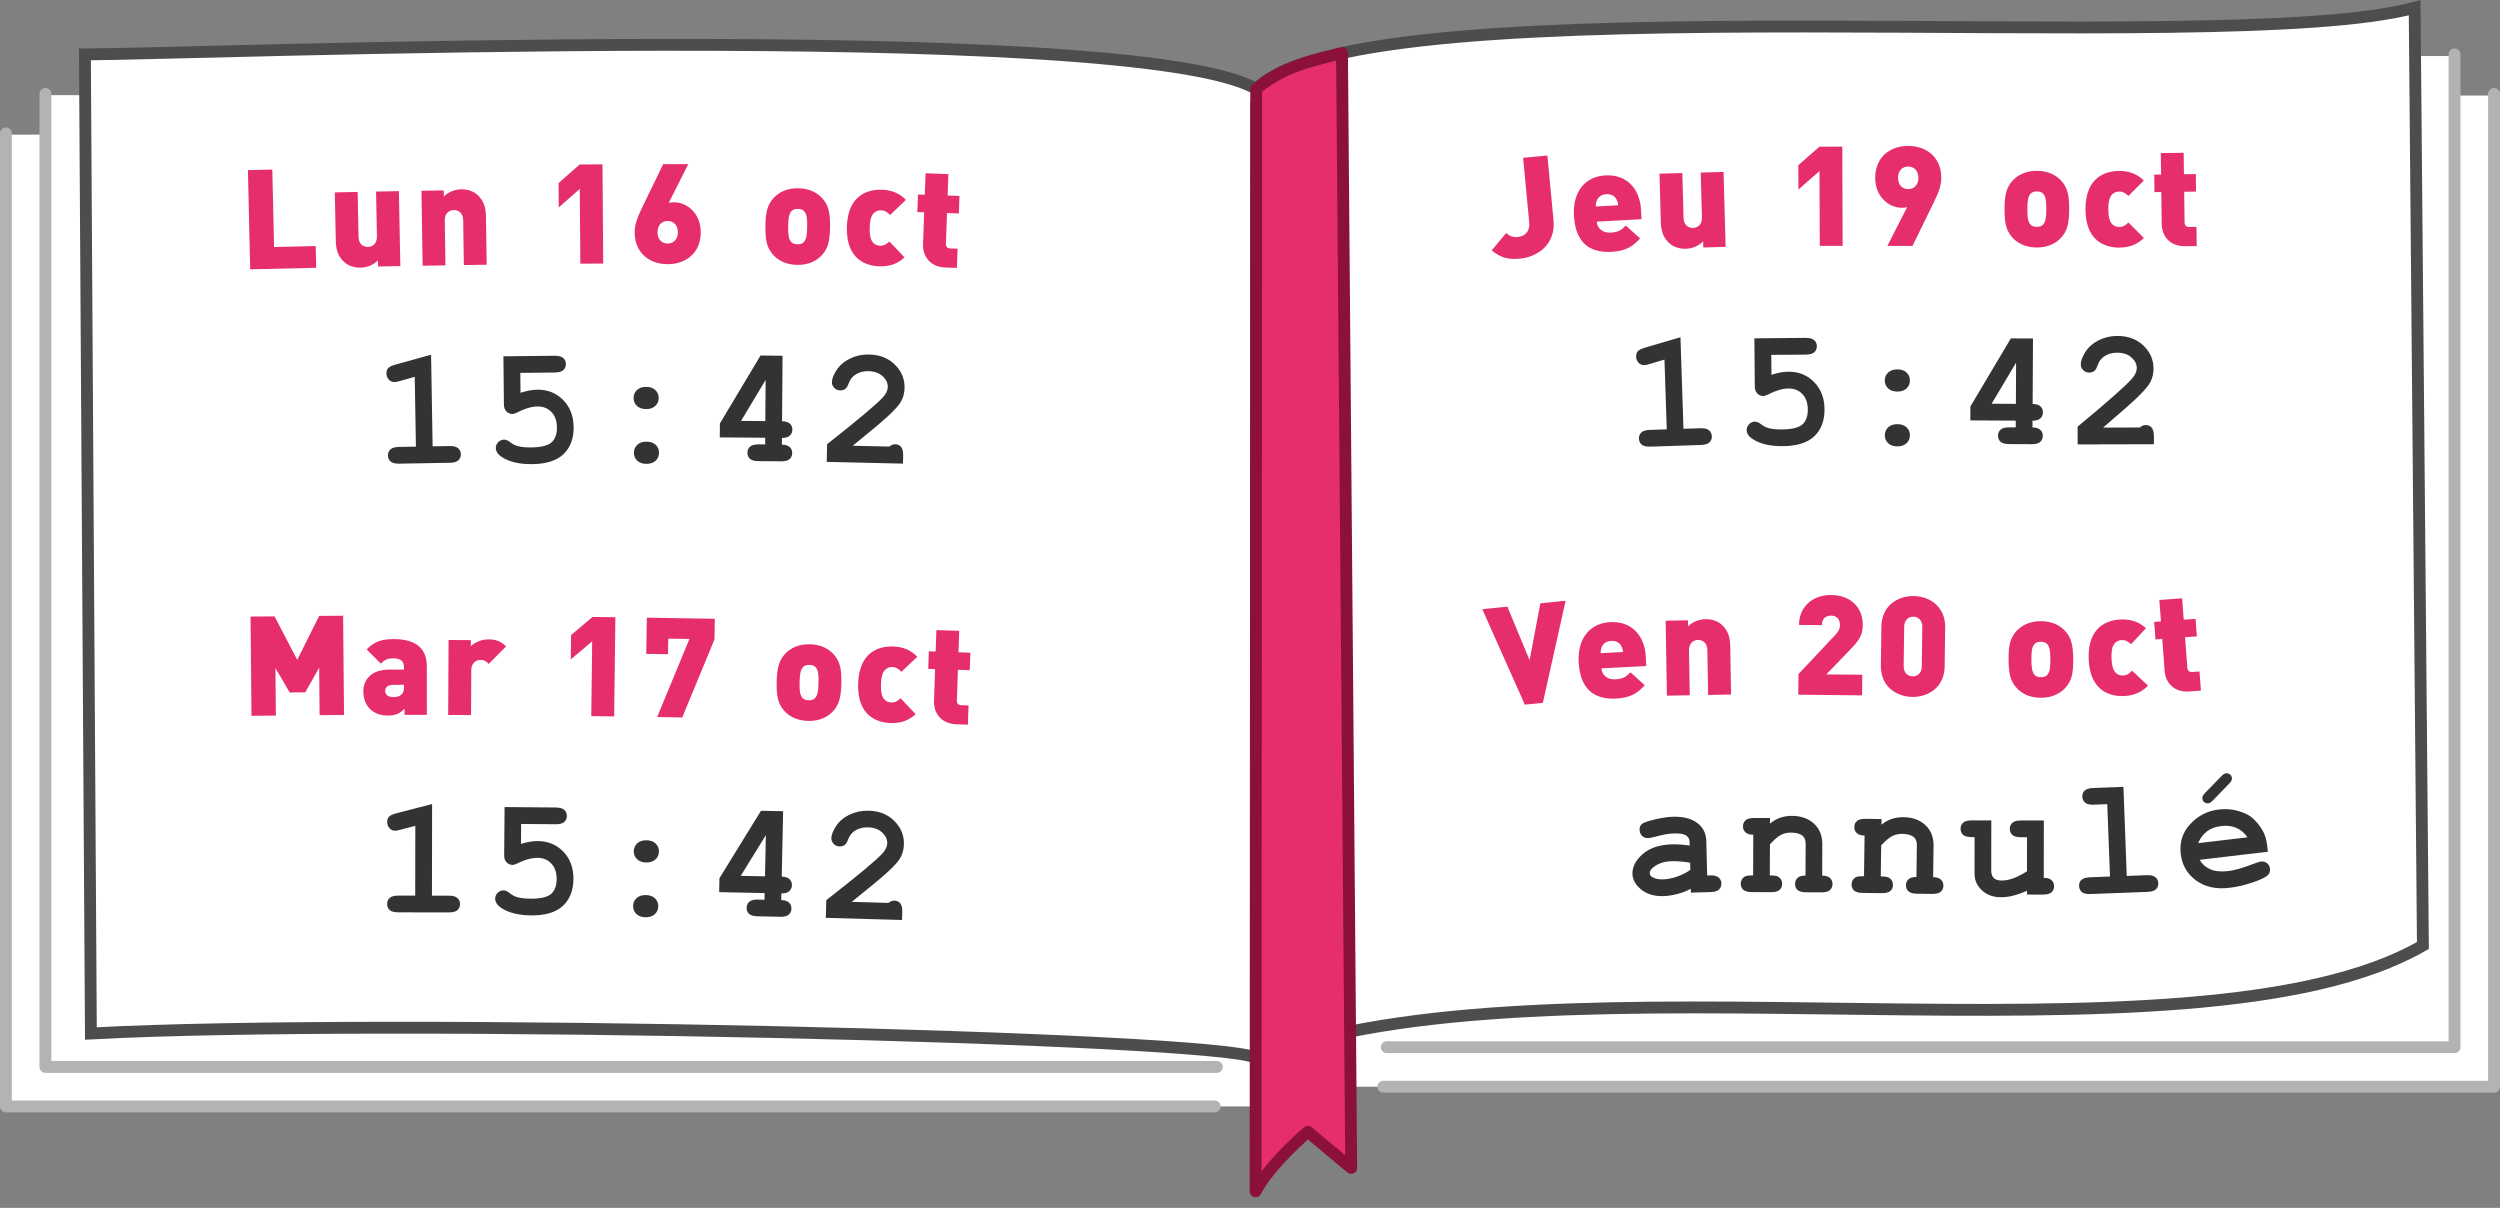 <?xml version="1.0" encoding="UTF-8"?>
<svg width="63.295mm" height="30.581mm" version="1.1" viewBox="0 0 63.295 30.581" xmlns="http://www.w3.org/2000/svg">
<rect x="0" y="0" width="63.295" height="30.581" fill="#808080" stroke="none"/>
<g transform="translate(-21.045 -14.878)">
<g fill="#fff" fill-rule="evenodd" stroke-width=".3">
<path d="m54.785 17.297h29.404v25.094h-29.404z" stop-color="#000000"/>
<path d="m21.195 18.287h31.641v24.604h-31.641z" stop-color="#000000"/>
<path d="m22.195 17.287h31.641v24.604h-31.641z" stop-color="#000000"/>
<path d="m54.785 16.297h28.404v25.094h-28.404z" stop-color="#000000"/>
</g>
<g fill="none" stroke="#b3b3b3" stroke-linecap="round" stroke-linejoin="round" stroke-width=".3">
<path d="m51.8 42.891h-30.606v-24.635" stop-color="#000000" style="-inkscape-stroke:none;font-variation-settings:normal"/>
<path d="m84.189 17.256v25.135h-28.122" stop-color="#000000" style="-inkscape-stroke:none;font-variation-settings:normal"/>
<path d="m51.854 41.891h-29.659v-24.635" stop-color="#000000" style="-inkscape-stroke:none;font-variation-settings:normal"/>
<path d="m83.189 16.256v25.135h-27.034" stop-color="#000000" style="-inkscape-stroke:none;font-variation-settings:normal"/>
</g>
<path d="m23.195 16.256c2.522 0 26.516-0.939 29.655 0.873 2.795-2.795 24.433-0.733 29.329-2.055l0.209 23.742c-5.847 3.376-22.097-0.041-29.539 2.851-0.767-0.53-22.087-1.024-29.503-0.623z" fill="#fff" fill-rule="evenodd" stop-color="#000000" stroke="#4d4d4d" stroke-width=".3" style="-inkscape-stroke:none;font-variation-settings:normal"/>
<g fill="none">
<path d="m58.867 21.477c7.25-0.863 19.461 0.19 23.312-0.85" stop-color="#000000" style="-inkscape-stroke:none;font-variation-settings:normal"/>
<path d="m58.873 26.476c7.251-0.862 19.456 0.191 23.306-0.849" stop-color="#000000" style="-inkscape-stroke:none;font-variation-settings:normal"/>
<path d="m58.828 32.814c8.205-1.071 18.61 0.94 23.56-1.918" stop-color="#000000" style="-inkscape-stroke:none;font-variation-settings:normal"/>
<path d="m58.883 37.807c8.205-1.055 18.567 0.94 23.505-1.911" stop-color="#000000" style="-inkscape-stroke:none;font-variation-settings:normal"/>
<path d="m27.17 38.006c9.143-0.144 25.02 0.285 25.68 0.741" stop-color="#000000" style="-inkscape-stroke:none;font-variation-settings:normal"/>
<path d="m27.195 26.701c7.622-0.183 23.19-0.474 25.675 0.961" stop-color="#000000" style="-inkscape-stroke:none;font-variation-settings:normal"/>
</g>
<path d="m52.85 17.469v24.131" fill="#fff" fill-rule="evenodd" stop-color="#000000" stroke="#4d4d4d" stroke-width=".3" style="-inkscape-stroke:none;font-variation-settings:normal"/>
<g fill="#333" stroke-width="1px">
<path d="m31.959 23.859 0.039 2.319 0.428-0.007q0.153-0.003 0.218 0.056 0.067 0.057 0.069 0.152 0.002 0.093-0.064 0.154-0.063 0.059-0.216 0.062l-1.279 0.022q-0.153 0.003-0.22-0.054-0.065-0.059-0.067-0.154-0.002-0.093 0.062-0.152 0.065-0.061 0.218-0.064l0.428-0.007-0.03-1.767-0.377 0.106q-0.091 0.026-0.136 0.027-0.081 0.001-0.142-0.062-0.059-0.063-0.061-0.156-0.001-0.085 0.041-0.133 0.043-0.05 0.18-0.09zm2.259 0.46 0.005 0.504q0.235-0.077 0.427-0.079 0.391-0.004 0.652 0.26 0.261 0.264 0.266 0.686 0.005 0.434-0.255 0.685-0.258 0.249-0.797 0.254-0.475 5e-3 -0.754-0.172-0.162-0.102-0.164-0.236-8.94e-4 -0.085 0.06-0.147 0.063-0.065 0.15-0.066 0.072-7.63e-4 0.158 0.069 0.085 0.067 0.179 0.093 0.133 0.038 0.339 0.036 0.384-0.004 0.524-0.127 0.139-0.126 0.137-0.38-0.003-0.25-0.141-0.391-0.136-0.141-0.349-0.139-0.229 0.002-0.521 0.154-0.066 0.036-0.115 0.036-0.091 9.59e-4 -0.154-0.065-0.061-0.066-0.062-0.171l-0.013-1.224 1.296-0.014q0.153-0.002 0.218 0.058 0.067 0.057 0.068 0.152 9.81e-4 0.093-0.065 0.154-0.063 0.059-0.216 0.06zm3.504 0.634q2.98e-4 0.12-0.084 0.201-0.085 0.081-0.233 0.081-0.149 3.7e-4 -0.234-0.08t-0.085-0.2q-2.99e-4 -0.12 0.084-0.201 0.085-0.081 0.233-0.081 0.149-3.7e-4 0.234 0.08t0.085 0.2zm0.008 1.387q2.99e-4 0.12-0.084 0.201-0.085 0.081-0.233 0.081-0.149 3.71e-4 -0.234-0.08-0.085-0.08-0.085-0.2-2.99e-4 -0.12 0.084-0.201 0.085-0.081 0.233-0.081 0.149-3.71e-4 0.234 0.08 0.085 0.08 0.085 0.2zm3.128-2.455-0.013 1.658q0.134 0.001 0.198 0.062 0.064 0.058 0.063 0.151-7.47e-4 0.093-0.067 0.152-0.065 0.059-0.197 0.058l-0.001 0.169q0.134 0.001 0.198 0.062 0.064 0.06 0.063 0.153-7.48e-4 0.093-0.067 0.152-0.065 0.057-0.217 0.056l-0.568-0.005q-0.153-0.001-0.219-0.06-0.064-0.06-0.063-0.156 7.48e-4 -0.093 0.065-0.15 0.067-0.059 0.22-0.058l0.165 0.001 0.001-0.169-1.151-0.009 0.003-0.353 1.029-1.72zm-0.437 1.654 0.008-1.042-0.622 1.037zm2.212 0.624 0.928 0.021q0.078-0.06 0.146-0.059 0.097 0.002 0.151 0.068 0.056 0.065 0.053 0.22l-0.005 0.203-1.93-0.044 0.01-0.448q1.166-0.919 1.41-1.184 0.123-0.136 0.126-0.26 0.004-0.155-0.13-0.276-0.132-0.123-0.357-0.128-0.227-0.005-0.381 0.124-0.08 0.068-0.131 0.206-0.031 0.086-0.083 0.122-0.05 0.036-0.125 0.034-0.087-2e-3 -0.149-0.065-0.061-0.063-0.059-0.146 0.003-0.124 0.121-0.307 0.12-0.183 0.342-0.29 0.224-0.107 0.482-0.101 0.401 0.009 0.652 0.259 0.251 0.248 0.243 0.593-4e-3 0.176-0.082 0.325-0.076 0.147-0.361 0.405-0.224 0.204-0.87 0.729z" aria-label=" 15:42"/>
<path d="m31.985 35.235-0.004 2.319 0.428 7.19e-4q0.153 2.57e-4 0.217 0.06 0.066 0.058 0.066 0.153-1.56e-4 0.093-0.066 0.153-0.064 0.058-0.217 0.058l-1.28-0.002q-0.153-2.57e-4 -0.219-0.058-0.064-0.06-0.064-0.155 1.57e-4 -0.093 0.064-0.151 0.066-0.06 0.219-0.06l0.428 7.19e-4 3e-3 -1.767-0.378 0.099q-0.091 0.025-0.136 0.025-0.081-1.35e-4 -0.14-0.064-0.058-0.064-0.058-0.157 1.42e-4 -0.085 0.044-0.132 0.043-0.05 0.182-0.087zm2.254 0.504-0.004 0.504q0.236-0.072 0.429-0.071 0.391 0.004 0.647 0.272 0.256 0.269 0.252 0.691-0.004 0.434-0.269 0.68-0.263 0.244-0.802 0.239-0.475-0.004-0.751-0.186-0.16-0.105-0.159-0.239 7.5e-4 -0.085 0.063-0.146 0.065-0.064 0.151-0.063 0.072 6.39e-4 0.156 0.072 0.084 0.069 0.177 0.097 0.132 0.04 0.339 0.042 0.384 0.003 0.526-0.117 0.142-0.123 0.144-0.377 0.002-0.25-0.133-0.394-0.133-0.144-0.346-0.146-0.229-2e-3 -0.524 0.144-0.066 0.035-0.116 0.034-0.091-8.04e-4 -0.152-0.068-0.059-0.067-0.058-0.172l0.011-1.224 1.296 0.011q0.153 0.001 0.216 0.062 0.066 0.058 0.065 0.154-8.22e-4 0.093-0.068 0.152-0.065 0.057-0.218 0.056zm3.489 0.699q-0.002 0.12-0.088 0.199-0.086 0.079-0.235 0.077-0.149-0.002-0.232-0.084-0.084-0.082-0.082-0.202 0.002-0.12 0.088-0.199 0.086-0.079 0.235-0.077 0.149 0.002 0.232 0.084 0.084 0.082 0.082 0.202zm-0.017 1.387q-0.002 0.12-0.088 0.199-0.086 0.079-0.235 0.077-0.149-0.002-0.232-0.084-0.084-0.082-0.082-0.202 0.002-0.12 0.088-0.199 0.086-0.079 0.235-0.077 0.149 0.002 0.232 0.084 0.084 0.082 0.082 0.202zm3.161-2.409-0.035 1.657q0.134 0.003 0.197 0.064 0.063 0.059 0.061 0.152-2e-3 0.093-0.069 0.152-0.065 0.059-0.198 0.056l-0.004 0.169q0.134 0.003 0.197 0.064 0.063 0.061 0.061 0.154-2e-3 0.093-0.069 0.152-0.065 0.057-0.218 0.053l-0.568-0.012q-0.153-0.003-0.218-0.062-0.063-0.061-0.061-0.156 2e-3 -0.093 0.067-0.15 0.067-0.059 0.22-0.055l0.165 0.004 0.004-0.169-1.151-0.024 0.007-0.353 1.051-1.706zm-0.459 1.649 0.022-1.042-0.636 1.029zm2.199 0.646 0.928 0.026q0.078-0.06 0.146-0.058 0.097 0.003 0.151 0.068 0.056 0.066 0.052 0.221l-0.006 0.202-1.93-0.054 0.012-0.448q1.171-0.913 1.416-1.177 0.124-0.135 0.127-0.259 0.004-0.155-0.129-0.277-0.131-0.124-0.356-0.13-0.227-0.006-0.382 0.122-0.08 0.068-0.132 0.205-0.031 0.086-0.084 0.122-0.051 0.036-0.125 0.034-0.087-0.002-0.149-0.066-0.06-0.064-0.058-0.146 0.003-0.124 0.122-0.307 0.121-0.183 0.343-0.288 0.224-0.105 0.482-0.098 0.401 0.011 0.65 0.262 0.25 0.249 0.24 0.594-0.005 0.176-0.083 0.324-0.076 0.147-0.363 0.404-0.225 0.203-0.874 0.724z" aria-label=" 15:42"/>
<path d="m63.591 23.416 0.076 2.318 0.428-0.014q0.153-5e-3 0.219 0.053 0.068 0.056 0.071 0.151 3e-3 0.093-0.061 0.155-0.062 0.06-0.215 0.065l-1.279 0.042q-0.153 5e-3 -0.221-0.051-0.066-0.058-0.069-0.153-3e-3 -0.093 0.059-0.153 0.064-0.062 0.217-0.067l0.428-0.014-0.058-1.766-0.375 0.112q-0.09 0.028-0.136 0.029-0.081 0.003-0.143-0.059-0.06-0.062-0.063-0.155-0.003-0.085 0.039-0.134 0.042-0.051 0.179-0.093zm2.299 0.447 0.005 0.504q0.235-0.077 0.427-0.078 0.391-0.004 0.651 0.261 0.261 0.264 0.265 0.686 4e-3 0.434-0.256 0.685-0.258 0.248-0.798 0.253-0.475 0.004-0.754-0.173-0.162-0.102-0.163-0.236-7.8e-4 -0.085 0.061-0.147 0.063-0.065 0.15-0.065 0.072-6.66e-4 0.158 0.069 0.085 0.067 0.179 0.093 0.133 0.038 0.339 0.036 0.384-0.004 0.524-0.127 0.139-0.125 0.137-0.38-0.002-0.25-0.14-0.391-0.136-0.141-0.349-0.139-0.229 0.002-0.522 0.154-0.066 0.036-0.115 0.036-0.091 8.37e-4 -0.154-0.065-0.061-0.066-0.062-0.171l-0.011-1.224 1.296-0.012q0.153-0.001 0.218 0.058 0.067 0.057 0.068 0.152 8.55e-4 0.093-0.065 0.154-0.064 0.058-0.216 0.06zm3.51 0.649q-3.33e-4 0.12-0.085 0.2-0.085 0.08-0.234 0.08-0.149-4.13e-4 -0.233-0.081-0.085-0.081-0.084-0.201 3.33e-4 -0.12 0.085-0.2 0.085-0.08 0.234-0.08 0.149 4.13e-4 0.233 0.081 0.085 0.081 0.084 0.201zm2.88e-4 1.387q-3.33e-4 0.12-0.085 0.2-0.085 0.08-0.234 0.08-0.149-4.13e-4 -0.233-0.081-0.085-0.081-0.084-0.201 3.32e-4 -0.12 0.085-0.2 0.085-0.08 0.234-0.08 0.149 4.12e-4 0.233 0.081 0.085 0.081 0.084 0.201zm3.116-2.451-0.009 1.658q0.134 7.16e-4 0.198 0.061 0.064 0.058 0.063 0.151-4.96e-4 0.093-0.067 0.153-0.064 0.06-0.197 0.059l-9.02e-4 0.17q0.134 7.15e-4 0.198 0.061 0.064 0.06 0.063 0.153-4.96e-4 0.093-0.067 0.153-0.064 0.058-0.217 0.057l-0.568-3e-3q-0.153-8.14e-4 -0.219-0.059-0.064-0.06-0.063-0.155 4.95e-4 -0.093 0.065-0.151 0.066-0.06 0.219-0.059l0.165 8.81e-4 9.03e-4 -0.17-1.151-0.006 0.002-0.353 1.024-1.723zm-0.433 1.655 0.005-1.042-0.619 1.038zm2.21 0.601 0.928-0.003q0.076-0.062 0.145-0.062 0.097-2.72e-4 0.153 0.064 0.058 0.064 0.058 0.219l5.69e-4 0.203-1.931 0.005-0.001-0.449q1.143-0.948 1.379-1.219 0.119-0.139 0.119-0.263-4.36e-4 -0.155-0.137-0.272-0.135-0.12-0.36-0.119-0.227 6.39e-4 -0.378 0.133-0.078 0.07-0.126 0.209-0.029 0.087-0.08 0.124-0.05 0.037-0.124 0.038-0.087 2.44e-4 -0.151-0.062-0.062-0.062-0.062-0.145-3.48e-4 -0.124 0.113-0.31 0.115-0.186 0.334-0.299 0.221-0.112 0.479-0.113 0.401-0.001 0.658 0.242 0.257 0.241 0.258 0.586 4.94e-4 0.176-0.073 0.327-0.072 0.149-0.35 0.414-0.219 0.209-0.852 0.751z" aria-label=" 15:42"/>
</g>
<g stroke-width="1px">
<path d="m60.683 30.088-0.639 0.065-0.273 1.439-0.562-1.354-0.635 0.064 1.077 2.416 0.456-0.046zm2.042 1.653-0.012-0.24c-0.027-0.521-0.35-0.9-0.9-0.872-0.497 0.025-0.831 0.392-0.799 1.012 0.042 0.817 0.532 0.944 0.952 0.923 0.352-0.018 0.537-0.134 0.721-0.337l-0.363-0.328c-0.097 0.107-0.182 0.168-0.383 0.179-0.215 0.011-0.342-0.124-0.35-0.279zm-0.59-0.355-0.564 0.029c-0.002-0.046 0.002-0.095 0.024-0.15 0.031-0.079 0.105-0.154 0.243-0.161 0.137-7e-3 0.219 0.059 0.258 0.135 0.027 0.052 0.037 0.101 0.039 0.146zm2.737 1.076-0.021-1.213c-0.003-0.201-0.035-0.38-0.2-0.54-0.104-0.101-0.25-0.158-0.43-0.155-0.152 0.003-0.323 0.065-0.438 0.184l-0.003-0.155-0.564 0.01 0.032 1.898 0.578-0.01-0.019-1.136c-0.004-0.219 0.151-0.264 0.228-0.265 0.078-0.001 0.234 0.038 0.237 0.257l0.019 1.136zm3.317 0.021 0.005-0.522-0.91-0.009 0.606-0.629c0.203-0.21 0.314-0.349 0.317-0.614 5e-3 -0.473-0.331-0.762-0.796-0.767-0.437-0.005-0.814 0.263-0.819 0.757l0.579 0.006c2e-3 -0.194 0.13-0.242 0.235-0.241 0.148 0.002 0.225 0.098 0.223 0.235-0.001 0.106-0.037 0.169-0.13 0.267l-0.92 0.978-0.005 0.522zm2.091-0.732 0.013-0.988c0.007-0.519-0.381-0.788-0.797-0.794-0.416-0.005-0.811 0.254-0.818 0.772l-0.013 0.988c-0.007 0.519 0.381 0.788 0.797 0.794 0.416 0.005 0.811-0.254 0.818-0.772zm-0.579-0.004c-0.002 0.176-0.109 0.256-0.233 0.254-0.123-0.002-0.228-0.084-0.226-0.261l0.013-0.991c0.002-0.176 0.109-0.26 0.233-0.258 0.123 0.002 0.228 0.088 0.226 0.264zm3.834-0.178c-0.002-0.37-0.053-0.554-0.213-0.725-0.114-0.119-0.305-0.241-0.612-0.239-0.307 2e-3 -0.497 0.127-0.609 0.247-0.158 0.174-0.206 0.358-0.203 0.728 0.003 0.374 0.053 0.554 0.213 0.725 0.114 0.119 0.305 0.241 0.612 0.239 0.307-2e-3 0.497-0.127 0.609-0.247 0.158-0.174 0.206-0.354 0.203-0.728zm-0.579 0.004c0.001 0.187-0.009 0.321-0.082 0.396-0.035 0.036-0.084 0.053-0.155 0.054-0.071 4.64e-4 -0.12-0.017-0.156-0.052-0.075-0.074-0.086-0.208-0.087-0.395-0.001-0.187 0.009-0.321 0.082-0.396 0.035-0.036 0.084-0.053 0.155-0.054 0.071-4.63e-4 0.12 0.017 0.156 0.052 0.075 0.074 0.086 0.208 0.087 0.395zm2.473 0.663-0.405-0.377c-0.071 0.077-0.133 0.118-0.229 0.121-0.078 0.003-0.131-0.02-0.182-0.068-0.07-0.068-0.102-0.19-0.109-0.37-0.006-0.18 0.017-0.304 0.082-0.377 0.048-0.051 0.1-0.078 0.177-0.081 0.095-0.003 0.16 0.033 0.237 0.104l0.377-0.405c-0.161-0.15-0.368-0.23-0.633-0.221-0.328 0.012-0.848 0.172-0.818 1 0.03 0.828 0.56 0.951 0.888 0.939 0.264-0.009 0.466-0.105 0.615-0.266zm1.339 0.127-0.036-0.485-0.183 0.014c-0.077 0.006-0.119-0.034-0.125-0.107l-0.058-0.774 0.299-0.022-0.033-0.443-0.299 0.022-0.041-0.542-0.577 0.043 0.041 0.542-0.172 0.013 0.033 0.443 0.172-0.013 0.061 0.816c0.019 0.26 0.211 0.547 0.629 0.515z" fill="#e62e6c" aria-label="Ven 20 oct"/>
<path d="m63.855 37.478-0.003-0.099q-0.157 0.089-0.348 0.135-0.191 0.048-0.348 0.052-0.341 0.009-0.558-0.166-0.217-0.176-0.223-0.396-0.007-0.267 0.258-0.501 0.267-0.236 0.746-0.248 0.192-0.005 0.445 0.03l-0.003-0.101q-0.002-0.095-0.087-0.153-0.082-0.058-0.311-0.052-0.188 0.005-0.486 0.087-0.111 0.03-0.173 0.031-0.085 0.002-0.146-0.056-0.059-0.061-0.062-0.156-0.001-0.054 0.018-0.094 0.02-0.04 0.056-0.063 0.037-0.026 0.154-0.062 0.156-0.047 0.319-0.076 0.163-0.031 0.295-0.034 0.395-0.01 0.616 0.156 0.223 0.164 0.231 0.459l0.022 0.872 0.072-0.002q0.153-0.004 0.218 0.054 0.068 0.056 0.07 0.151 0.002 0.093-0.062 0.155-0.063 0.059-0.216 0.063zm-0.019-0.758q-0.255-0.043-0.47-0.038-0.258 0.006-0.441 0.137-0.114 0.084-0.112 0.166 0.002 0.06 0.058 0.096 0.105 0.066 0.285 0.061 0.153-0.004 0.344-0.069 0.193-0.065 0.341-0.172zm2.022-1.133-6.17e-4 0.143q0.116-0.099 0.255-0.148 0.141-0.049 0.304-0.048 0.376 0.002 0.594 0.236 0.173 0.187 0.172 0.489l-0.003 0.788q0.134 5.81e-4 0.198 0.061 0.064 0.058 0.063 0.153-4.02e-4 0.093-0.067 0.153-0.064 0.058-0.217 0.057l-0.382-0.002q-0.153-6.61e-4 -0.219-0.059-0.064-0.06-0.063-0.155 4.02e-4 -0.093 0.065-0.151 0.064-0.06 0.199-0.059l0.004-0.8q5.99e-4 -0.138-0.074-0.203-0.097-0.083-0.291-0.084-0.147-6.34e-4 -0.259 0.057-0.11 0.055-0.28 0.239l-0.003 0.788q0.163 7.06e-4 0.211 0.032 0.101 0.062 0.101 0.182-4.02e-4 0.093-0.067 0.153-0.064 0.058-0.217 0.057l-0.482-0.002q-0.153-6.62e-4 -0.219-0.059-0.064-0.06-0.063-0.155 5e-4 -0.116 0.1-0.179 0.05-0.031 0.213-0.03l0.004-1.029q-0.134-5.81e-4 -0.198-0.061-0.064-0.06-0.063-0.153 4.02e-4 -0.093 0.065-0.151 0.066-0.06 0.219-0.059zm2.824 0.028-0.002 0.143q0.117-0.098 0.256-0.145 0.141-0.048 0.304-0.046 0.376 5e-3 0.592 0.242 0.171 0.188 0.167 0.49l-0.011 0.787q0.134 0.002 0.198 0.063 0.063 0.059 0.062 0.154-0.001 0.093-0.068 0.152-0.065 0.057-0.218 0.055l-0.382-0.005q-0.153-2e-3 -0.218-0.061-0.063-0.061-0.062-0.156 0.001-0.093 0.066-0.15 0.065-0.059 0.199-0.057l0.011-0.8q0.002-0.138-0.072-0.204-0.096-0.084-0.29-0.087-0.147-2e-3 -0.259 0.054-0.11 0.054-0.282 0.236l-0.011 0.787q0.163 0.002 0.21 0.034 0.1 0.063 0.099 0.183-0.001 0.093-0.068 0.152-0.065 0.057-0.218 0.055l-0.482-0.006q-0.153-2e-3 -0.218-0.061-0.063-0.061-0.062-0.156 0.002-0.116 0.102-0.178 0.05-0.03 0.213-0.028l0.014-1.029q-0.134-0.002-0.198-0.063-0.063-0.061-0.062-0.154 0.001-0.093 0.066-0.15 0.067-0.059 0.22-0.057zm4.109 0.035-0.002 1.453q0.134 1.8e-4 0.198 0.06 0.064 0.06 0.064 0.153-1.24e-4 0.093-0.066 0.153-0.064 0.058-0.217 0.058l-0.403-5.4e-4 1.3e-4 -0.097q-0.182 0.082-0.347 0.124-0.165 0.041-0.314 0.041-0.209-2.8e-4 -0.362-0.087-0.153-0.089-0.242-0.244-0.064-0.112-0.064-0.279l0.001-0.912-0.072-9.7e-5q-0.153-2.05e-4 -0.219-0.058-0.064-0.06-0.064-0.155 1.24e-4 -0.093 0.064-0.151 0.066-0.06 0.219-0.06l0.496 6.65e-4 -0.002 1.261q-1.8e-4 0.134 0.064 0.199 0.066 0.062 0.2 0.062 0.128 1.72e-4 0.275-0.049 0.149-0.051 0.366-0.183l0.001-0.864-0.153-2.05e-4q-0.153-2.06e-4 -0.219-0.058-0.064-0.06-0.064-0.155 1.25e-4 -0.093 0.064-0.151 0.066-0.06 0.219-0.06zm2.015-0.851 0.084 2.256 0.508-0.019q0.153-0.006 0.219 0.052 0.068 0.055 0.072 0.15 0.004 0.093-0.06 0.155-0.062 0.06-0.215 0.066l-1.44 0.054q-0.153 0.006-0.221-0.05-0.066-0.058-0.07-0.153-0.004-0.093 0.058-0.153 0.064-0.062 0.217-0.068l0.508-0.019-0.069-1.832-0.341 0.013q-0.151 0.006-0.219-0.05-0.068-0.057-0.072-0.152-0.004-0.093 0.058-0.153 0.064-0.062 0.217-0.068zm3.657 1.643-1.726 0.205q0.085 0.156 0.263 0.237 0.18 0.081 0.466 0.047 0.234-0.028 0.61-0.174 0.155-0.06 0.217-0.067 0.084-0.01 0.149 0.043 0.065 0.053 0.075 0.143 0.01 0.082-0.045 0.147-0.073 0.086-0.383 0.193-0.31 0.106-0.604 0.14-0.505 0.06-0.843-0.189-0.336-0.249-0.385-0.666-0.053-0.443 0.241-0.759 0.295-0.318 0.722-0.369 0.257-0.03 0.481 0.034 0.226 0.065 0.343 0.157 0.166 0.134 0.289 0.347 0.084 0.148 0.109 0.353zm-0.516-0.365q-0.118-0.169-0.284-0.239-0.167-0.072-0.382-0.046-0.213 0.025-0.359 0.134-0.146 0.107-0.223 0.299zm-0.463-1.36-0.417 0.43q-0.063 0.064-0.11 0.069-0.057 0.007-0.103-0.027-0.044-0.034-0.05-0.092-0.008-0.066 0.067-0.141l0.419-0.431q0.063-0.064 0.11-0.069 0.057-0.007 0.101 0.028 0.046 0.034 0.052 0.09 8e-3 0.068-0.068 0.143z" fill="#333" aria-label=" annulé"/>
<path d="m60.377 20.459-0.155-1.644-0.615 0.058 0.154 1.63c0.023 0.239-0.104 0.357-0.294 0.375-0.137 0.013-0.205-0.03-0.289-0.1l-0.366 0.439c0.223 0.184 0.416 0.237 0.707 0.21 0.471-0.044 0.914-0.373 0.858-0.967zm2.228-0.031-0.013-0.24c-0.028-0.521-0.353-0.899-0.902-0.869-0.497 0.027-0.83 0.395-0.796 1.015 0.044 0.817 0.535 0.942 0.955 0.92 0.352-0.019 0.537-0.135 0.72-0.34l-0.364-0.326c-0.097 0.108-0.182 0.169-0.382 0.18-0.215 0.012-0.342-0.123-0.351-0.278zm-0.592-0.353-0.564 0.031c-0.003-0.046 0.002-0.095 0.024-0.15 0.031-0.079 0.105-0.154 0.242-0.162 0.137-0.007 0.219 0.059 0.258 0.134 0.028 0.051 0.037 0.1 0.04 0.146zm2.721 1.053-0.052-1.897-0.578 0.016 0.031 1.135c6e-3 0.219-0.148 0.265-0.226 0.267-0.078 0.002-0.234-0.036-0.24-0.255l-0.031-1.135-0.578 0.016 0.033 1.213c0.005 0.201 0.039 0.38 0.205 0.538 0.105 0.099 0.251 0.155 0.431 0.15 0.152-0.004 0.323-0.069 0.436-0.188l0.004 0.155zm2.963-0.026-0.009-2.512-0.579 0.002-0.534 0.468 0.002 0.617 0.534-0.468 0.007 1.894zm2.497-1.719c0.002-0.533-0.382-0.809-0.833-0.811-0.452-0.002-0.837 0.272-0.839 0.805-0.002 0.497 0.361 0.76 0.668 0.761 0.039 1.38e-4 0.092 3.25e-4 0.141-0.017l-0.501 0.982 0.635 0.002 0.508-1.039c0.142-0.289 0.22-0.465 0.221-0.684zm-0.579-2e-3c-6.62e-4 0.187-0.117 0.285-0.259 0.285-0.141-4.99e-4 -0.257-0.1-0.257-0.287 6.62e-4 -0.187 0.117-0.285 0.259-0.285 0.141 5e-4 0.257 0.1 0.257 0.287zm3.817 0.796c0.002-0.37-0.047-0.554-0.205-0.728-0.112-0.12-0.302-0.245-0.609-0.246-0.307-0.001-0.498 0.121-0.611 0.241-0.16 0.172-0.21 0.355-0.211 0.726-0.002 0.374 0.047 0.554 0.205 0.728 0.112 0.12 0.302 0.245 0.609 0.246 0.307 0.001 0.498-0.121 0.611-0.241 0.16-0.172 0.21-0.352 0.211-0.726zm-0.579-0.003c-8.5e-4 0.187-0.012 0.321-0.086 0.395-0.035 0.035-0.085 0.053-0.155 0.052-0.071-3.21e-4 -0.12-0.018-0.155-0.054-0.074-0.074-0.084-0.209-0.083-0.395 8.51e-4 -0.187 0.012-0.321 0.086-0.395 0.035-0.035 0.085-0.053 0.155-0.052 0.071 3.21e-4 0.12 0.018 0.155 0.054 0.074 0.074 0.084 0.209 0.083 0.395zm2.471 0.728-0.392-0.391c-0.074 0.074-0.137 0.113-0.233 0.113-0.078 1.38e-4 -0.131-0.024-0.18-0.074-0.067-0.07-0.096-0.194-0.096-0.374-3.2e-4 -0.18 0.028-0.303 0.095-0.374 0.049-0.049 0.102-0.074 0.18-0.074 0.095-1.7e-4 0.159 0.039 0.233 0.112l0.391-0.392c-0.155-0.155-0.36-0.243-0.625-0.242-0.328 5.84e-4 -0.853 0.143-0.852 0.972 0.002 0.829 0.527 0.969 0.855 0.969 0.265-4.71e-4 0.469-0.089 0.624-0.245zm1.337 0.207-0.006-0.487-0.183 0.002c-0.078 9.79e-4 -0.117-0.041-0.118-0.115l-0.01-0.776 0.3-0.004-0.006-0.444-0.3 0.004-0.007-0.543-0.579 0.007 0.007 0.543-0.173 0.002 0.006 0.444 0.173-0.002 0.01 0.818c0.003 0.261 0.176 0.559 0.596 0.553z" fill="#e62e6c" aria-label="Jeu 19 oct"/>
</g>
<path d="m27.195 21.701c7.622-0.183 23.19-0.474 25.675 0.961" fill="none" stop-color="#000000" style="-inkscape-stroke:none;font-variation-settings:normal"/>
<path d="m52.85 17.129-0.016 27.912c0.265-0.526 0.987-1.226 1.324-1.508l1.097 0.914-0.233-28.225c-0.733 0.194-1.471 0.315-2.172 0.908z" fill="#e62e6c" fill-rule="evenodd" stop-color="#000000" stroke="#8c113a" stroke-linecap="round" stroke-linejoin="round" stroke-width=".3" style="-inkscape-stroke:none;font-variation-settings:normal"/>
<path d="m27.17 33.006c9.143-0.144 25.02 0.285 25.68 0.741" fill="none" stop-color="#000000" style="-inkscape-stroke:none;font-variation-settings:normal"/>
<path d="m29.051 21.658-0.013-0.55-1.054 0.024-0.045-1.961-0.617 0.014 0.057 2.511zm2.13-0.043-0.037-1.898-0.578 0.011 0.022 1.136c0.004 0.219-0.15 0.264-0.228 0.266-0.078 0.002-0.234-0.038-0.238-0.256l-0.022-1.136-0.578 0.011 0.024 1.213c0.004 0.201 0.036 0.38 0.201 0.539 0.104 0.1 0.25 0.157 0.43 0.154 0.152-3e-3 0.323-0.066 0.437-0.185l3e-3 0.155zm2.186-0.035-0.019-1.213c-0.003-0.201-0.034-0.381-0.199-0.54-0.104-0.101-0.249-0.158-0.429-0.156-0.152 0.002-0.324 0.065-0.438 0.183l-0.002-0.155-0.564 0.009 0.029 1.898 0.578-0.009-0.017-1.136c-0.003-0.219 0.151-0.263 0.229-0.265 0.078-0.001 0.233 0.039 0.237 0.257l0.017 1.136zm2.95-0.029-0.018-2.512-0.579 0.004-0.533 0.47 0.004 0.617 0.533-0.47 0.014 1.894zm2.469-0.793c-3.39e-4 -0.497-0.364-0.758-0.671-0.758-0.039 2.6e-5 -0.092 6.2e-5 -0.141 0.018l0.497-0.985-0.635 4.33e-4 -0.504 1.038c-0.166 0.335-0.218 0.505-0.218 0.688 3.63e-4 0.533 0.385 0.808 0.837 0.807 0.452-3.08e-4 0.836-0.276 0.836-0.808zm-0.579 3.95e-4c1.28e-4 0.187-0.116 0.286-0.257 0.286-0.141 9.7e-5 -0.258-0.099-0.258-0.286-1.28e-4 -0.187 0.116-0.286 0.257-0.286s0.258 0.099 0.258 0.286zm3.853-0.134c0.005-0.37-0.042-0.554-0.199-0.729-0.111-0.121-0.3-0.247-0.607-0.251-0.307-0.004-0.499 0.117-0.613 0.236-0.161 0.171-0.213 0.354-0.217 0.724-0.005 0.374 0.042 0.554 0.199 0.729 0.111 0.121 0.3 0.247 0.607 0.251 0.307 0.004 0.499-0.117 0.613-0.236 0.161-0.171 0.213-0.35 0.217-0.724zm-0.579-0.007c-0.002 0.187-0.015 0.321-0.09 0.394-0.036 0.035-0.085 0.052-0.156 0.051-0.071-8.91e-4 -0.12-0.019-0.155-0.055-0.073-0.075-0.082-0.209-0.08-0.396 0.002-0.187 0.015-0.321 0.09-0.394 0.036-0.035 0.085-0.052 0.156-0.051 0.071 8.91e-4 0.12 0.019 0.155 0.055 0.073 0.075 0.082 0.209 0.08 0.396zm2.464 0.776-0.382-0.401c-0.076 0.072-0.14 0.11-0.235 0.107-0.078-0.002-0.13-0.028-0.178-0.078-0.065-0.072-0.091-0.196-0.086-0.376 0.004-0.18 0.035-0.303 0.104-0.372 0.051-0.048 0.104-0.072 0.182-0.07 0.095 0.002 0.158 0.043 0.23 0.118l0.401-0.382c-0.152-0.159-0.354-0.252-0.619-0.258-0.328-0.008-0.857 0.121-0.876 0.95-0.019 0.829 0.503 0.982 0.831 0.99 0.265 0.006 0.471-0.077 0.63-0.229zm1.327 0.268 0.017-0.487-0.183-0.006c-0.078-0.003-0.115-0.046-0.112-0.12l0.027-0.776 0.3 0.01 0.016-0.444-0.3-0.01 0.019-0.543-0.578-0.02-0.019 0.543-0.173-6e-3 -0.016 0.444 0.173 6e-3 -0.029 0.818c-0.009 0.261 0.15 0.566 0.569 0.581z" fill="#e62e6c" stroke-width="1px" aria-label="Lun 16 oct"/>
<path d="m29.755 32.978-0.023-2.512-0.607 0.006-0.554 1.113-0.575-1.102-0.607 0.006 0.023 2.512 0.617-0.006-0.011-1.203 0.362 0.618 0.395-0.004 0.351-0.624 0.011 1.203zm2.097-3.97e-4 -3.5e-4 -1.231c-1.31e-4 -0.462-0.293-0.688-0.836-0.688-0.321 9.1e-5 -0.494 0.067-0.688 0.261l0.36 0.36c0.092-0.092 0.169-0.134 0.3-0.134 0.201-5.8e-5 0.286 0.063 0.286 0.236l1.4e-5 0.049-0.374 1.06e-4c-0.462 1.31e-4 -0.656 0.265-0.656 0.551 5e-5 0.176 0.057 0.335 0.166 0.444 0.106 0.106 0.265 0.169 0.455 0.169 0.201-5.7e-5 0.307-0.057 0.423-0.173l4.4e-5 0.155zm-0.579-0.712c2.8e-5 0.099-0.014 0.152-0.06 0.194-0.06 0.053-0.113 0.067-0.208 0.067-0.141 4e-5 -0.208-0.067-0.208-0.155-2.7e-5 -0.095 0.067-0.155 0.201-0.155l0.275-7.8e-5zm2.585-1.021c-0.13-0.131-0.257-0.178-0.444-0.179-0.198-9.97e-4 -0.364 0.09-0.449 0.174l7.83e-4 -0.155-0.564-0.003-0.01 1.898 0.579 0.003 0.006-1.136c0.001-0.215 0.157-0.26 0.234-0.26 0.099 4.98e-4 0.151 0.043 0.208 0.1zm2.736 1.772 0.031-2.512-0.579-0.007-0.542 0.459-0.008 0.617 0.542-0.459-0.023 1.894zm2.54-1.95 0.009-0.522-1.721-0.029-0.015 0.917 0.55 0.009 0.007-0.395 0.536 0.009-0.817 1.976 0.635 0.011zm3.212 1.113c0.009-0.37-0.036-0.555-0.191-0.732-0.11-0.123-0.297-0.251-0.604-0.258-0.307-0.007-0.5 0.111-0.616 0.229-0.163 0.169-0.217 0.351-0.226 0.722-9e-3 0.374 0.036 0.555 0.191 0.732 0.11 0.123 0.297 0.251 0.604 0.258 0.307 0.007 0.5-0.111 0.616-0.229 0.163-0.169 0.217-0.348 0.226-0.722zm-0.578-0.014c-0.004 0.187-0.018 0.321-0.094 0.393-0.036 0.034-0.086 0.051-0.156 0.049-0.071-0.002-0.119-0.021-0.154-0.057-0.072-0.076-0.08-0.21-0.075-0.397 0.004-0.187 0.018-0.321 0.094-0.393 0.036-0.034 0.086-0.051 0.156-0.049 0.071 0.002 0.119 0.021 0.154 0.057 0.072 0.076 0.08 0.21 0.075 0.397zm2.459 0.794-0.38-0.403c-0.076 0.072-0.141 0.109-0.236 0.106-0.078-0.002-0.13-0.028-0.178-0.079-0.065-0.072-0.09-0.197-0.084-0.377 0.005-0.18 0.037-0.302 0.106-0.371 0.051-0.048 0.104-0.071 0.182-0.069 0.095 0.003 0.158 0.043 0.229 0.12l0.403-0.38c-0.151-0.16-0.353-0.254-0.617-0.261-0.328-0.009-0.857 0.116-0.881 0.945-0.024 0.829 0.497 0.985 0.825 0.994 0.264 0.008 0.472-0.075 0.631-0.225zm1.323 0.266 0.016-0.487-0.183-0.006c-0.078-0.003-0.115-0.046-0.112-0.12l0.026-0.776 0.3 0.01 0.015-0.444-0.3-0.01 0.018-0.543-0.578-0.019-0.018 0.543-0.173-0.006-0.015 0.444 0.173 0.006-0.027 0.818c-0.009 0.261 0.15 0.566 0.57 0.58z" fill="#e62e6c" stroke-width="1px" aria-label="Mar 17 oct"/>
</g>
</svg>

